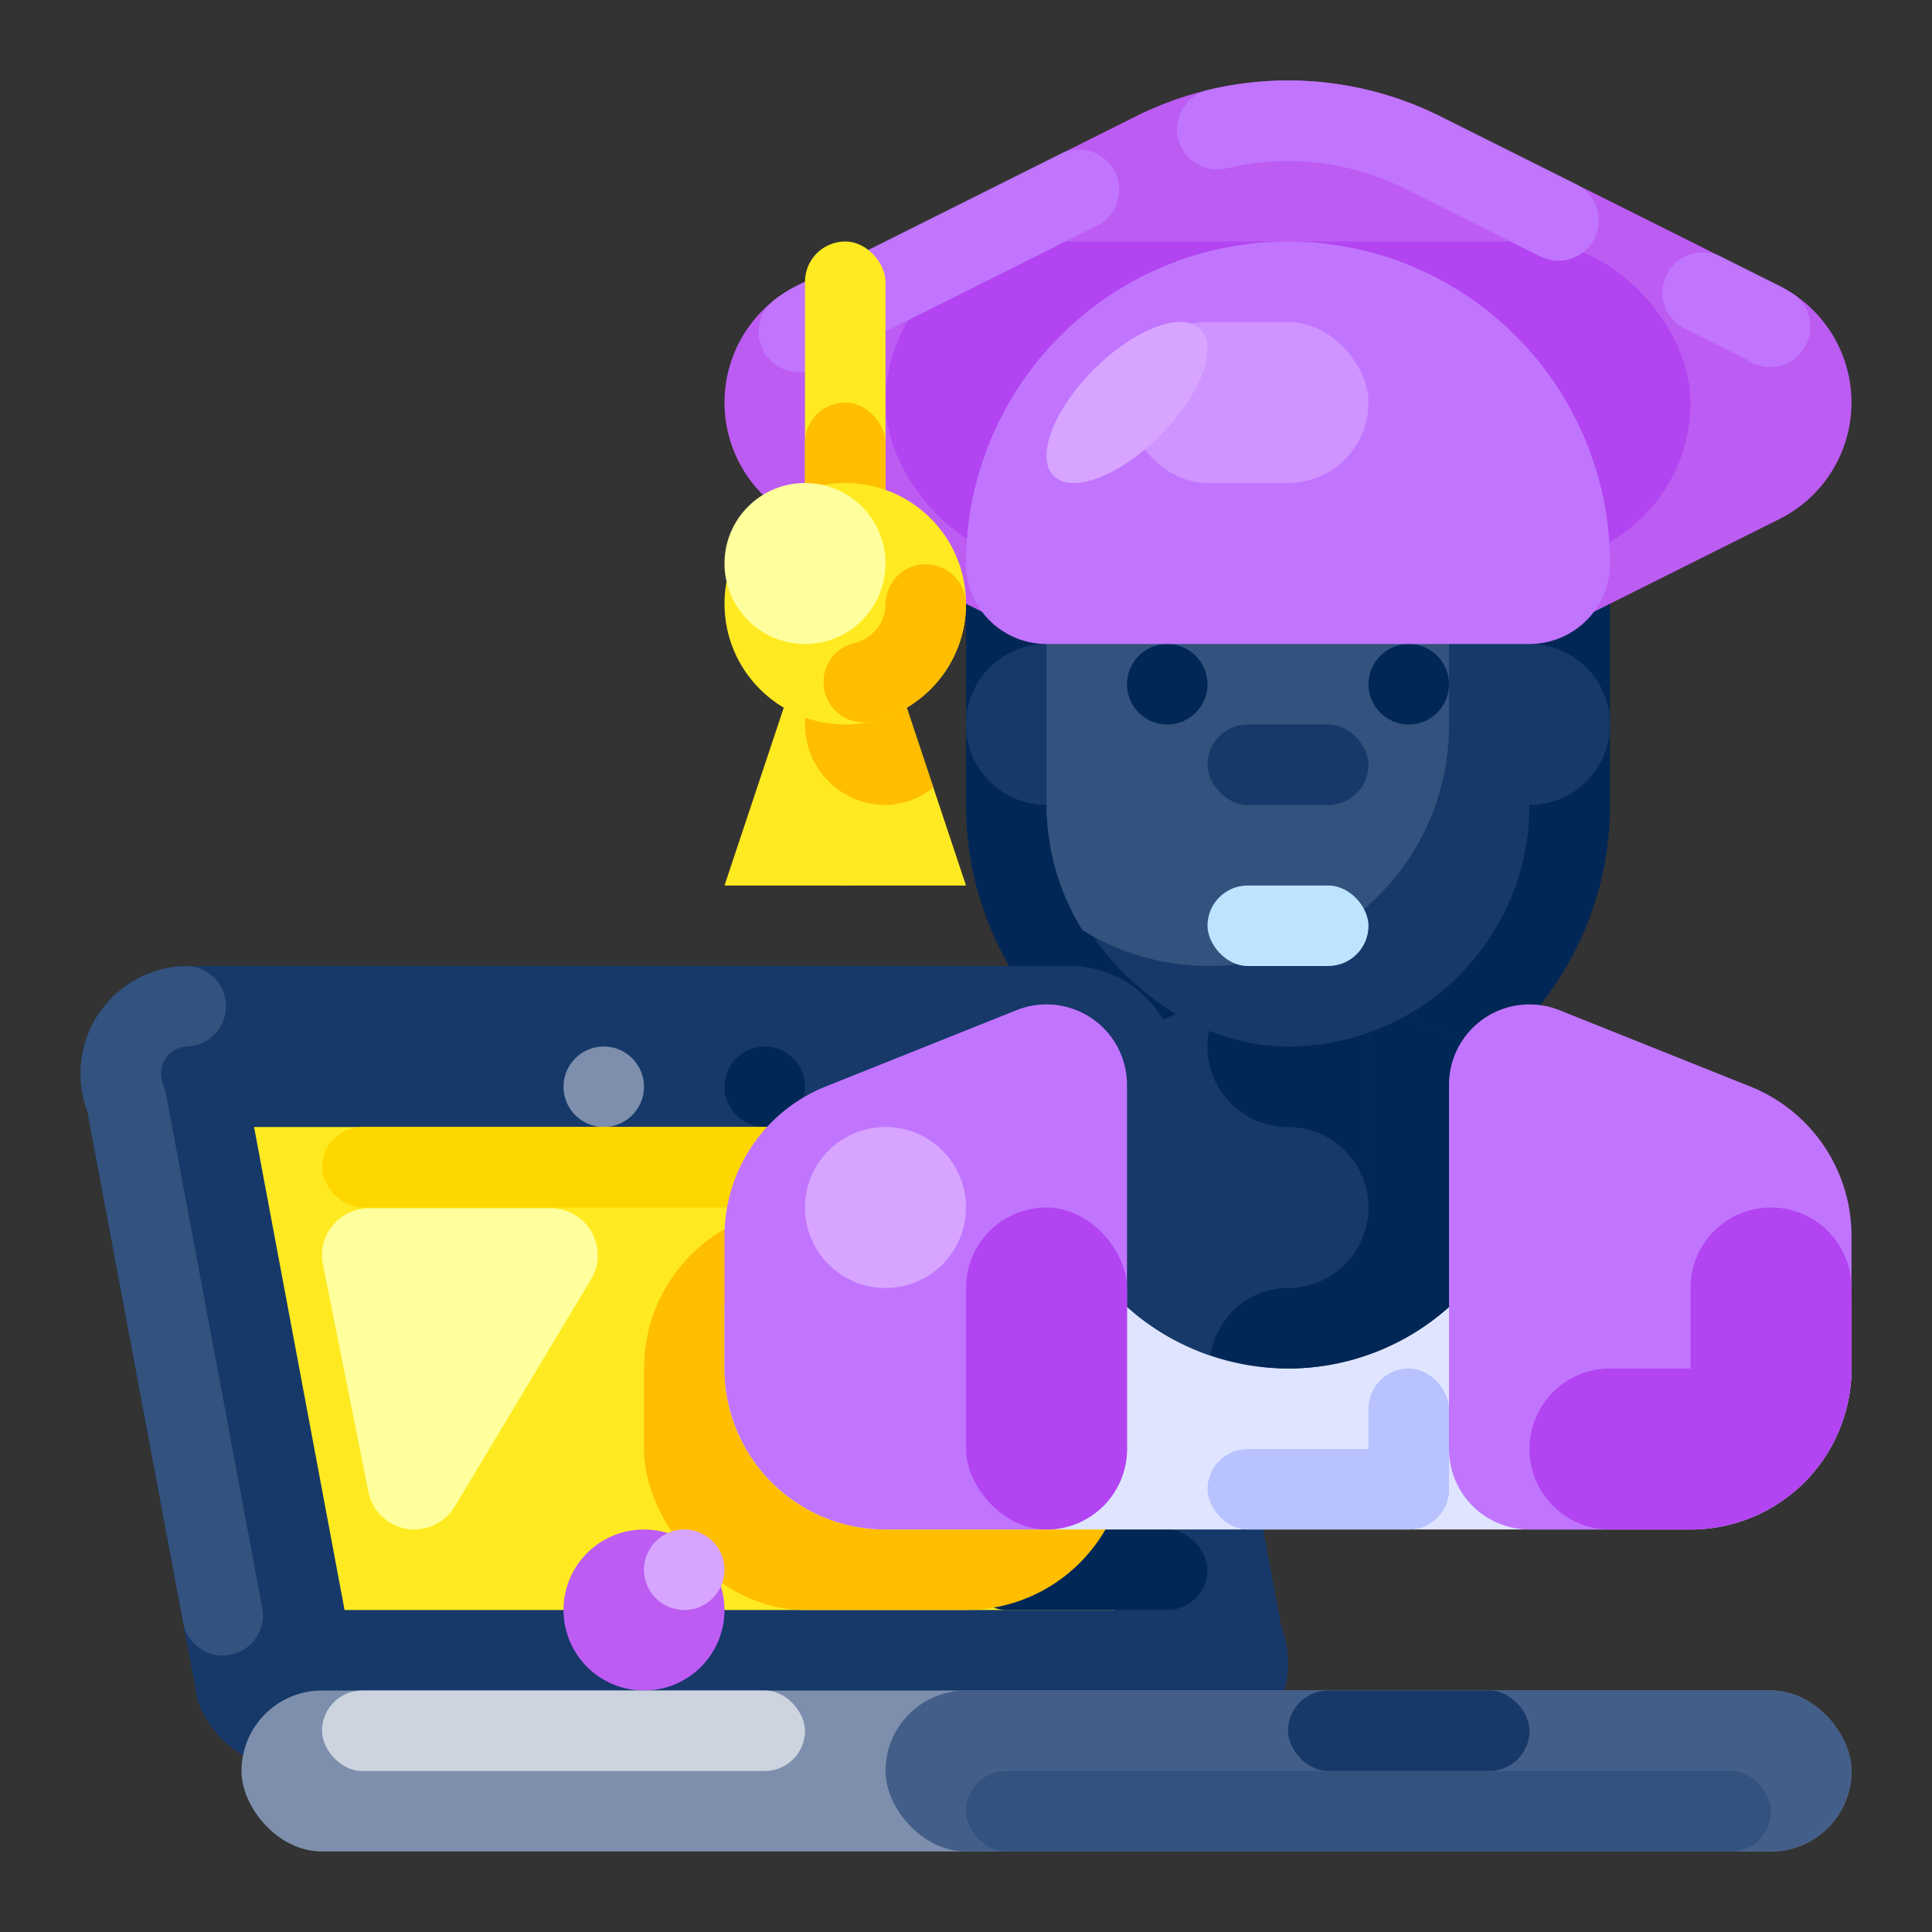 <svg xmlns="http://www.w3.org/2000/svg" viewBox="0 0 512 512"><rect x="0" y="0" width="512" height="512" fill="#333333" stroke="none"/><title>Artboard 165</title><g id="E_Learning" data-name="E Learning"><path d="M256,128H426.667a0,0,0,0,1,0,0v85.333a85.333,85.333,0,0,1-85.333,85.333h-0A85.333,85.333,0,0,1,256,213.333V128a0,0,0,0,1,0,0Z" style="fill:#002755"/><path d="M300.919,30.874,211.081,75.793A34.518,34.518,0,0,0,192,106.667v0a34.518,34.518,0,0,0,19.081,30.874l89.838,44.919A90.369,90.369,0,0,0,341.333,192h0a90.369,90.369,0,0,0,40.414-9.541l89.838-44.919a34.518,34.518,0,0,0,19.081-30.874v0a34.518,34.518,0,0,0-19.081-30.874L381.748,30.874a90.369,90.369,0,0,0-40.414-9.541h0A90.369,90.369,0,0,0,300.919,30.874Z" style="fill:#bc5cf3"/><rect x="234.667" y="64" width="213.333" height="85.333" rx="42.667" ry="42.667" style="fill:#b244f1"/><path d="M285.913,39.629a10.628,10.628,0,0,0-4.757,1.126L237.726,62.47l-.01.005-.228.114-.082.041-.052.026-.132.066-.195.097-.01.005-.073.037-.049.025-.052.026-.024.012-.681.341-.016.008-.197.098-.116.058-.059.03-.047.023-.03.015-.045.022-.161.08-.053.026-.043.022-.155.077-.046.023c-.051.026-.102.051-.152.076l-.073.036-.06.03-.219.109-.014.007-.073.036c-.045.022-.088.044-.133.066l-.073.036-.029.014-.055.027-.036.018-.058.029-.061.031-.347.173-.031.015-1.028.514-.008.004-.459.229-.038.019-.045.022-.037.019-.059.029-.065.033-.024.012-.044.022-.268.134-.007.004-.066.033-.068.034-.005.003c-.059.029-.114.057-.173.086l-.027.013c-.114.057-.225.113-.338.169l-.047.023c-.105.052-.212.106-.317.159l-.079.039-.003.001-.169.084-.037.019-.195.097-.103.051-.006.003c-.306.153-.607.303-.909.454l-.019.009c-.055.028-.107.053-.162.081l-.225.113c-.222.111-.441.22-.661.33l-.047.023c-.049.024-.094.047-.142.071l-.026.013-.155.077-.026.013c-.048.024-.097.049-.145.073l-.032.016-.057.028-.146.073-.025.013-.028.014-.059.03-.044.021c-.046.023-.093.047-.138.069l-.027.014c-.111.056-.224.112-.334.167l-.006.003c-.23.115-.455.228-.682.341l-.011.006q-.337.169-.67.335l-.013.007c-.19.095-.376.188-.563.282l-.211.105-.045.022-.009.005c-.055.027-.107.053-.162.081l-.004.002q-.157.079-.312.156l-.027.013c-.102.051-.204.102-.305.153l-.012.006c-.098.049-.191.096-.288.145l-.056.028-.599.299-.015.008c-.1.05-.203.102-.302.151l-.008.004c-.071.035-.14.07-.211.105l-.163.082c-.382.191-.754.377-1.121.561l-.026.013c-.385.193-.757.379-1.125.562l-.03.015c-.736.368-1.438.719-2.095,1.048l-.027.013c-1.327.663-2.483,1.242-3.437,1.719l-.012.006-3.005,1.503h0l-.06.03-.02.01-.042.021-.021.011-.056.029-.023.011-.036.018-.028.014-.036.018-.031.016-.047.024-.028.015-.03.016-.03.016-.029.015-.056.029-.024.013-.034.018-.023.012-.077.041-.006.003-.035.019-.022.012-.037.02-.015.008-.074.039-.014.007-.039.021-.017.009c-.044.024-.087.048-.131.071l-.007.004-.043.023-.01.006c-.044.024-.088.049-.132.073l-.011.006c-.045.025-.09.05-.134.075l-.006.004-.044.024-.007.004-.133.076-.009.005-.043.025-.003.002q-.069.039-.138.079l-.007.004-.136.079-.003.002-.046.027-.002.001c-.047.027-.093.055-.139.082l-.002.001q-.069.041-.138.082l-.004.002-.044.026-.006.004c-.045.027-.089.054-.133.08l-.006.004c-.061.037-.12.074-.181.111l-.008.005c-.044.027-.088.054-.132.081l-.005.003-.043.027-.005.003-.131.082-.009.006c-.044.028-.088.056-.132.083l-.003.002-.043.028-.005.003-.129.083-.009.006-.042.027-.001.001q-.066.042-.131.086l-.012.007-.126.083-.006.004-.042.028-.007.004q-.063.042-.124.083l-.013.008-.038.026-.005.004-.079.054-.009.006-.039.027-.009.007c-.041.028-.081.055-.122.083l-.011.008-.04.028-.002.002-.126.087-.014.01c-.039.027-.078.055-.118.082l-.012.009-.035.025-.016.011q-.058.041-.115.082l-.012.008-.038.027-.006.004c-.025.018-.05.036-.075.054l-.01.007-.037.027-.012.008-.119.087-.009.007-.039.029-.005.003-.124.092-.007.005q-.062.046-.124.092l-.005.003-.04.03-.007.005-.123.093-.005.004-.126.096-.001.001-.042.032-.001.001c-.043.033-.085.066-.128.099l-0.0 0q-.085.066-.17.133a10.667,10.667,0,1,0,13.184,16.772,13.249,13.249,0,0,1,2.254-1.427l70.07-35.035a10.668,10.668,0,0,0-4.778-20.21Zm165.307,27.233a10.668,10.668,0,0,0-4.779,20.21l15.604,7.801a13.332,13.332,0,0,1,1.293.74,10.667,10.667,0,0,0,11.621-17.89,34.667,34.667,0,0,0-3.202-1.844l-.013-.007-.041-.021-.025-.013-.033-.017-.06-.03h0l-.671-.335h0l-1.768-.884h0l-2.499-1.249h0l-2.865-1.432h0l-2.865-1.432h0L458.42,69.21h0l-1.768-.884h0l-.671-.335h0a10.62,10.62,0,0,0-4.762-1.128ZM341.333,21.333H341.167l-.029 0h-.093l-.043 0-.052 0h-.03l-.049 0h-.035l-.04 0-.044 0h-.034l-.049.001h-.036l-.047 0-.038.001-.044 0-.041 0-.042 0-.04 0-.043.001-.044 0-.039.001-.043 0-.041.001-.041.001-.043 0-.038.001-.044.001-.04.001-.044.001-.037.001-.045.001-.041.001-.043.001-.037.001-.046.001-.038.001-.045.001-.039.001-.043.001-.042.001-.042.001-.038.001-.045.001-.039.001-.044.001-.038.001-.046.001-.037.001-.047.001-.035.001-.048.001-.035.001-.05.001-.031.001-.053.002-.03.001-.053.002-.028.001-.054.002-.031.001-.051.002-.032.001-.052.002-.03.001-.056.002-.025.001-.058.002-.026.001-.061.002-.019.001-.064.002-.02.001-.067.003-.014 0-.067.003-.017.001-.072.003-.008 0-.073.003-.011 0-.077.003-.004 0-.079.003h-.004a90.372,90.372,0,0,0-16.323,2.167h-.001l-.08.018-.001 0-.079.018-.004.001-.075.017-.008.002-.07.016-.015.003-.064.015-.017.004-.061.014-.022.005-.059.014-.021.005-.059.014-.023.006-.057.013-.022.005-.055.013-.028.007-.048.011-.035.008-.041.01-.042.01-.033.008-.049.012-.027.007-.044.011a10.667,10.667,0,1,0,4.996,20.74,69.119,69.119,0,0,1,16.146-1.915h0a69.389,69.389,0,0,1,30.874,7.288L408.279,67.991A10.667,10.667,0,0,0,417.858,48.929L382.934,31.467l-.027-.013h0l-.034-.017L382.862,31.431l-.068-.034-.01-.005-.135-.068-.016-.008-.477-.239-.005-.002-.403-.202h0a90.369,90.369,0,0,0-40.415-9.541Z" style="fill:#c175ff"/><path d="M312.82,469.333H79.129a28.513,28.513,0,0,1-26.697-18.501L23.15,294.524a28.513,28.513,0,0,1,6.536-30.173l0,0A28.513,28.513,0,0,1,49.847,256h233.691a28.513,28.513,0,0,1,26.697,18.501L339.517,430.809a28.513,28.513,0,0,1-6.536,30.173l0,0A28.513,28.513,0,0,1,312.82,469.333Z" style="fill:#163969"/><path d="M49.242,256.01c-.114,0-.228.002-.343.005a28.502,28.502,0,0,0-3.434.323l-.005.001-.039.006-.003 0-.04.007-.004.001-.04.006-.003 0-.038.006-.007.001-.037.006-.005.001-.039.006-.003.001-.042.007h0l-.042.007-.001 0q-.172.029-.343.06l-.007.001-.035.006-.009.002-.033.006-.011.002-.03.006-.014.003-.028.005-.015.003-.029.006-.011.002-.031.006-.014.003-.028.005-.016.003-.025.005-.019.004-.024.005-.016.003-.027.005-.017.004-.024.005-.019.004-.022.005-.021.004-.023.005-.018.004-.023.005-.02.004-.022.004-.019.004-.022.005-.021.004-.022.005-.018.004-.021.005-.132.028-.013.003-.029.006-.012.003-.026.006-.017.004-.025.006-.016.004-.024.005-.018.004-.024.005-.017.004-.026.006-.015.003-.026.006-.015.003-.025.006-.018.004-.023.005-.018.004-.024.005-.018.004-.024.006-.017.004-.024.006-.018.004-.023.006-.017.004-.025.006-.016.004-.026.006-.013.003-.029.007-.011.002-.032.008-.003.001c-.107.026-.214.052-.321.079l-.001 0-.035.009-.007.002-.035.009-.006.001-.035.009-.007.002-.035.009-.005.001-.034.009-.008.002-.034.009-.006.002-.034.009-.008.002-.034.009-.006.002-.033.009-.008.002-.033.009-.006.002-.034.009-.006.002-.036.01h-0q-.301.082-.599.17l-.003.001-.039.011H41.737l-.039.012-.001 0-.078.023-.003.001q-.438.132-.871.278h-0l-.078.026-.002.001a28.538,28.538,0,0,0-4.525,1.992l-.001.001-.035.02-.001.001c-.183.1-.363.202-.543.306l-.001.001-.034.02-.003.001q-.071.042-.143.084l-.001 0q-.287.169-.57.344l-.001.001-.07.043-.001.001-.035.021-.001.001-.033.021-.003.002c-.047.029-.092.059-.139.088l-.003.002q-.28.178-.556.363l-.003.002-.032.021-.003.002-.03.02-.007.005-.027.019-.008.006-.024.017-.011.007-.026.018-.007.005-.028.019-.006.004-.029.02-.005.003-.029.02-.008.006-.027.019-.007.005-.028.019-.006.004-.063.044-.005.003c-.089.062-.176.124-.264.187l-.007.005-.03.021-.003.002-.029.021-.007.005-.029.021-.004.003-.027.02-.008.006-.026.019-.008.006-.025.018-.011.008-.023.017-.01.007-.024.018-.011.008-.023.017-.01.007-.025.018-.009.007-.026.019-.005.004-.029.021-.006.005-.028.021-.007.005-.027.02-.008.006-.026.02-.007.005-.027.02-.01.008-.024.018-.005.004q-.096.072-.191.145l-.006.005-.025.019-.009.007-.027.021-.006.004-.026.02-.008.006-.026.021-.007.006-.025.02-.008.006-.027.021-.006.005-.025.02-.009.007-.024.019-.009.007-.022.018-.012.009-.023.019-.008.007-.024.019-.009.007-.026.021-.005.004-.027.021-.007.006-.027.022-.003.002-.029.023-.007.005-.06.048-.003.003c-.063.051-.127.103-.19.155l-.004.003-.025.021-.008.007-.02.016-.015.012-.021.017-.011.009-.021.018-.013.011-.02.017-.012.01-.02.016-.014.012-.021.018-.01.008-.023.02-.011.009-.021.018-.012.01-.02.017-.014.012-.02.017-.011.009-.022.019-.011.01-.021.018-.01.009-.021.018-.013.011-.02.017-.008.007-.024.021-.007.006-.024.021-.017.014-.015.013-.023.02-.01.008-.019.016-.032.028-.014.012-.017.015-.016.014-.021.018-.011.009-.021.019-.011.009-.02.018-.012.011-.017.015-.016.014-.017.015-.015.013-.017.015-.014.013-.019.017-.014.012-.017.015-.015.013-.019.017-.012.011-.019.017-.013.011-.02.018-.012.011-.017.015-.018.016-.015.014-.016.014-.016.015-.015.014-.018.017-.013.012-.018.016-.015.014-.017.016-.013.012-.018.017-.013.012-.019.018-.02.018-.011.011-.032.03-.004.004-.028.026-.012.011-.019.018-.013.012L30.29,263.764l-.013.012-.018.017-.015.014-.017.016-.015.014-.016.015-.015.014-.018.017-.012.012-.019.018-.013.013-.018.018-.014.013-.017.016-.015.015-.017.017-.013.013-.018.018-.013.013-.018.018-.013.013-.018.017-.014.014-.018.018-.012.012-.019.018-.013.012-.017.017-.014.014-.017.017-.014.014-.018.017-.014.013-.016.016-.014.014-.019.019-.011.011-.031.031a28.508,28.508,0,0,0-6.536,30.173s.099.528.284,1.515l.003.013q.102.543.237,1.267l.012.063.004.022.004.019.01.056.001.007.014.074.014.077.004.02.019.101.005.026.213,1.133.001.004L48.56,430.162A10.667,10.667,0,0,0,69.521,426.196L44.118,290.596a21.281,21.281,0,0,0-.993-3.562,7.18,7.18,0,0,1,6.476-9.696,10.667,10.667,0,0,0-.358-21.327Z" style="fill:#33527d"/><circle cx="202.667" cy="288" r="10.667" style="fill:#002755"/><circle cx="160" cy="288" r="10.667" style="fill:#7d8fac"/><polygon points="91.313 426.667 67.333 298.667 271.354 298.667 295.333 426.667 91.313 426.667" style="fill:#ffea21"/><rect x="85.333" y="298.667" width="192" height="21.333" rx="10.667" ry="10.667" style="fill:gold"/><rect x="256" y="405.333" width="64" height="21.333" rx="10.667" ry="10.667" style="fill:#002755"/><rect x="170.667" y="320" width="128" height="106.667" rx="42.667" ry="42.667" style="fill:#ffbe00"/><rect x="64" y="448" width="426.667" height="42.667" rx="21.333" ry="21.333" style="fill:#7d8fac"/><rect x="234.667" y="448" width="256" height="42.667" rx="21.333" ry="21.333" style="fill:#435e88"/><rect x="341.333" y="448" width="64" height="21.333" rx="10.667" ry="10.667" style="fill:#163969"/><circle cx="405.333" cy="192" r="21.333" style="fill:#163969"/><path d="M341.333,298.667,217.859,308.917A42.667,42.667,0,0,0,192,348.134v14.532a42.667,42.667,0,0,0,42.667,42.667H448a42.667,42.667,0,0,0,42.667-42.667V348.134a42.667,42.667,0,0,0-25.859-39.217Z" style="fill:#dfe5ff"/><path d="M405.333,283.428l-64-27.428-64,27.428v15.238a64,64,0,0,0,64,64h0a64,64,0,0,0,64-64Z" style="fill:#163969"/><path d="M326.044,262.552a21.265,21.265,0,0,0,15.289,36.115,21.333,21.333,0,1,1,0,42.667c-10.474,0-18.783,7.691-20.589,17.645a63.338,63.338,0,0,0,20.589,3.689,64,64,0,0,0,64-64V283.428l-64-27.428Z" style="fill:#002755"/><path d="M269.41,267.703,218.821,287.938A42.667,42.667,0,0,0,192,327.553v35.113a42.667,42.667,0,0,0,42.667,42.667h42.667A21.333,21.333,0,0,0,298.667,384V287.51A21.333,21.333,0,0,0,269.41,267.703Z" style="fill:#c175ff"/><rect x="256" y="320" width="42.667" height="85.333" rx="21.333" ry="21.333" style="fill:#b244f1"/><path d="M413.256,267.703,463.846,287.938a42.667,42.667,0,0,1,26.821,39.615v35.113A42.667,42.667,0,0,1,448,405.333H405.333A21.333,21.333,0,0,1,384,384V287.51A21.333,21.333,0,0,1,413.256,267.703Z" style="fill:#c175ff"/><rect x="320" y="234.667" width="42.667" height="85.333" style="fill:#163969"/><path d="M341.333,298.667A21.333,21.333,0,0,1,362.667,320V265.143L341.333,256l-15.289,6.552a21.265,21.265,0,0,0,15.289,36.115Z" style="fill:#002755"/><circle cx="277.333" cy="192" r="21.333" style="fill:#163969"/><rect x="277.333" y="85.333" width="128" height="192" rx="64" ry="64" style="fill:#163969"/><path d="M277.333,149.333v64a63.429,63.429,0,0,0,9.507,33.16A63.686,63.686,0,0,0,384,192V128a63.429,63.429,0,0,0-9.507-33.16,63.686,63.686,0,0,0-97.16,54.493Z" style="fill:#33527d"/><circle cx="373.333" cy="181.333" r="10.667" style="fill:#002755"/><circle cx="309.333" cy="181.333" r="10.667" style="fill:#002755"/><rect x="320" y="192" width="42.667" height="21.333" rx="10.667" ry="10.667" style="fill:#163969"/><rect x="320" y="234.667" width="42.667" height="21.333" rx="10.667" ry="10.667" style="fill:#bce4ff"/><rect x="320" y="384" width="64" height="21.333" rx="10.667" ry="10.667" style="fill:#b8c2ff"/><rect x="362.667" y="362.667" width="21.333" height="42.667" rx="10.667" ry="10.667" style="fill:#b8c2ff"/><path d="M341.333,64h-0A85.333,85.333,0,0,0,256,149.333v0a21.333,21.333,0,0,0,21.333,21.333h128a21.333,21.333,0,0,0,21.333-21.333v-0A85.333,85.333,0,0,0,341.333,64Z" style="fill:#c175ff"/><rect x="298.667" y="85.333" width="64" height="42.667" rx="21.333" ry="21.333" style="fill:#cf94ff"/><ellipse cx="298.667" cy="106.667" rx="27.494" ry="12.405" transform="translate(12.053 242.431) rotate(-45)" style="fill:#d7a5ff"/><circle cx="170.667" cy="426.667" r="21.333" style="fill:#bc5cf3"/><circle cx="181.333" cy="416" r="10.667" style="fill:#d7a5ff"/><rect x="213.333" y="64" width="21.333" height="170.667" rx="10.667" ry="10.667" style="fill:#ffea21"/><polygon points="213.333 170.667 192 234.667 256 234.667 234.667 170.667 213.333 170.667" style="fill:#ffea21"/><path d="M213.333,192a21.334,21.334,0,0,0,21.333,21.333,20.86,20.86,0,0,0,12.68-4.628l-12.68-38.039A21.333,21.333,0,0,0,213.333,192Z" style="fill:#ffbe00"/><rect x="213.333" y="106.667" width="21.333" height="85.333" rx="10.667" ry="10.667" style="fill:#ffbe00"/><circle cx="224" cy="160" r="32" style="fill:#ffea21"/><circle cx="213.333" cy="149.333" r="21.333" style="fill:#ffff9d"/><path d="M245.33,149.541a10.667,10.667,0,0,0-10.664,10.566,10.618,10.618,0,0,1-8.235,10.286,10.667,10.667,0,0,0,4.748,20.798,32.021,32.021,0,0,0,18.805-12.51l.001-.001c.037-.051.074-.103.111-.155l.004-.005.023-.032.005-.007.022-.031.005-.007.024-.034.002-.004.081-.115.004-.006.022-.032.005-.008.021-.03.006-.009.022-.032.003-.005.054-.078 0-0.0.025-.037.006-.009.019-.028.007-.011.019-.027.008-.012.019-.027.007-.01.019-.028.014-.021.018-.026.008-.013.016-.024.01-.015.016-.024.01-.015.014-.021.012-.018.013-.02.011-.017.024-.036.006-.008.019-.028.011-.016.014-.021.012-.018.013-.02.01-.016.016-.024.01-.015.015-.024.009-.014.018-.027.017-.026.014-.021.012-.018.012-.018.013-.02.011-.018.013-.02.011-.017.013-.021.013-.02.011-.017.023-.036.012-.019.012-.018.013-.02.011-.017.014-.022.009-.015.014-.022.01-.016.014-.022.012-.019.011-.017.015-.024.021-.034.009-.015.014-.023.008-.013.015-.025.008-.013.015-.025.005-.008.061-.099.001-.001.017-.027.006-.011.017-.028.004-.007.019-.03.003-.006.018-.03.004-.006.078-.13.006-.01.015-.026.007-.011.016-.027.005-.009.017-.029.002-.003c.027-.045.054-.091.08-.136l.003-.005.017-.03.005-.008.018-.031.002-.004c.034-.058.067-.115.1-.173l.003-.005.017-.03.006-.01.015-.027.007-.012.015-.027.002-.004c.026-.046.052-.092.078-.138l.002-.004.019-.034.001-.001a31.844,31.844,0,0,0,4.06-15.306A10.666,10.666,0,0,0,245.433,149.541l-.103-0Z" style="fill:#ffbe00"/><circle cx="234.667" cy="320" r="21.333" style="fill:#d7a5ff"/><path d="M85.579,335.088l12.048,60.24A12.439,12.439,0,0,0,120.49,399.288l36.144-60.24a12.439,12.439,0,0,0-10.666-18.838h-48.192A12.439,12.439,0,0,0,85.579,335.088Z" style="fill:#ffff9d"/><rect x="85.333" y="448" width="128" height="21.333" rx="10.667" ry="10.667" style="fill:#cdd4df"/><rect x="256" y="469.333" width="213.333" height="21.333" rx="10.667" ry="10.667" style="fill:#33527d"/><path d="M405.333,384v0a21.333,21.333,0,0,1,21.333-21.333H448V341.333A21.333,21.333,0,0,1,469.333,320h0a21.333,21.333,0,0,1,21.333,21.333v21.333A42.667,42.667,0,0,1,448,405.333H426.667A21.333,21.333,0,0,1,405.333,384Z" style="fill:#b244f1"/></g></svg>